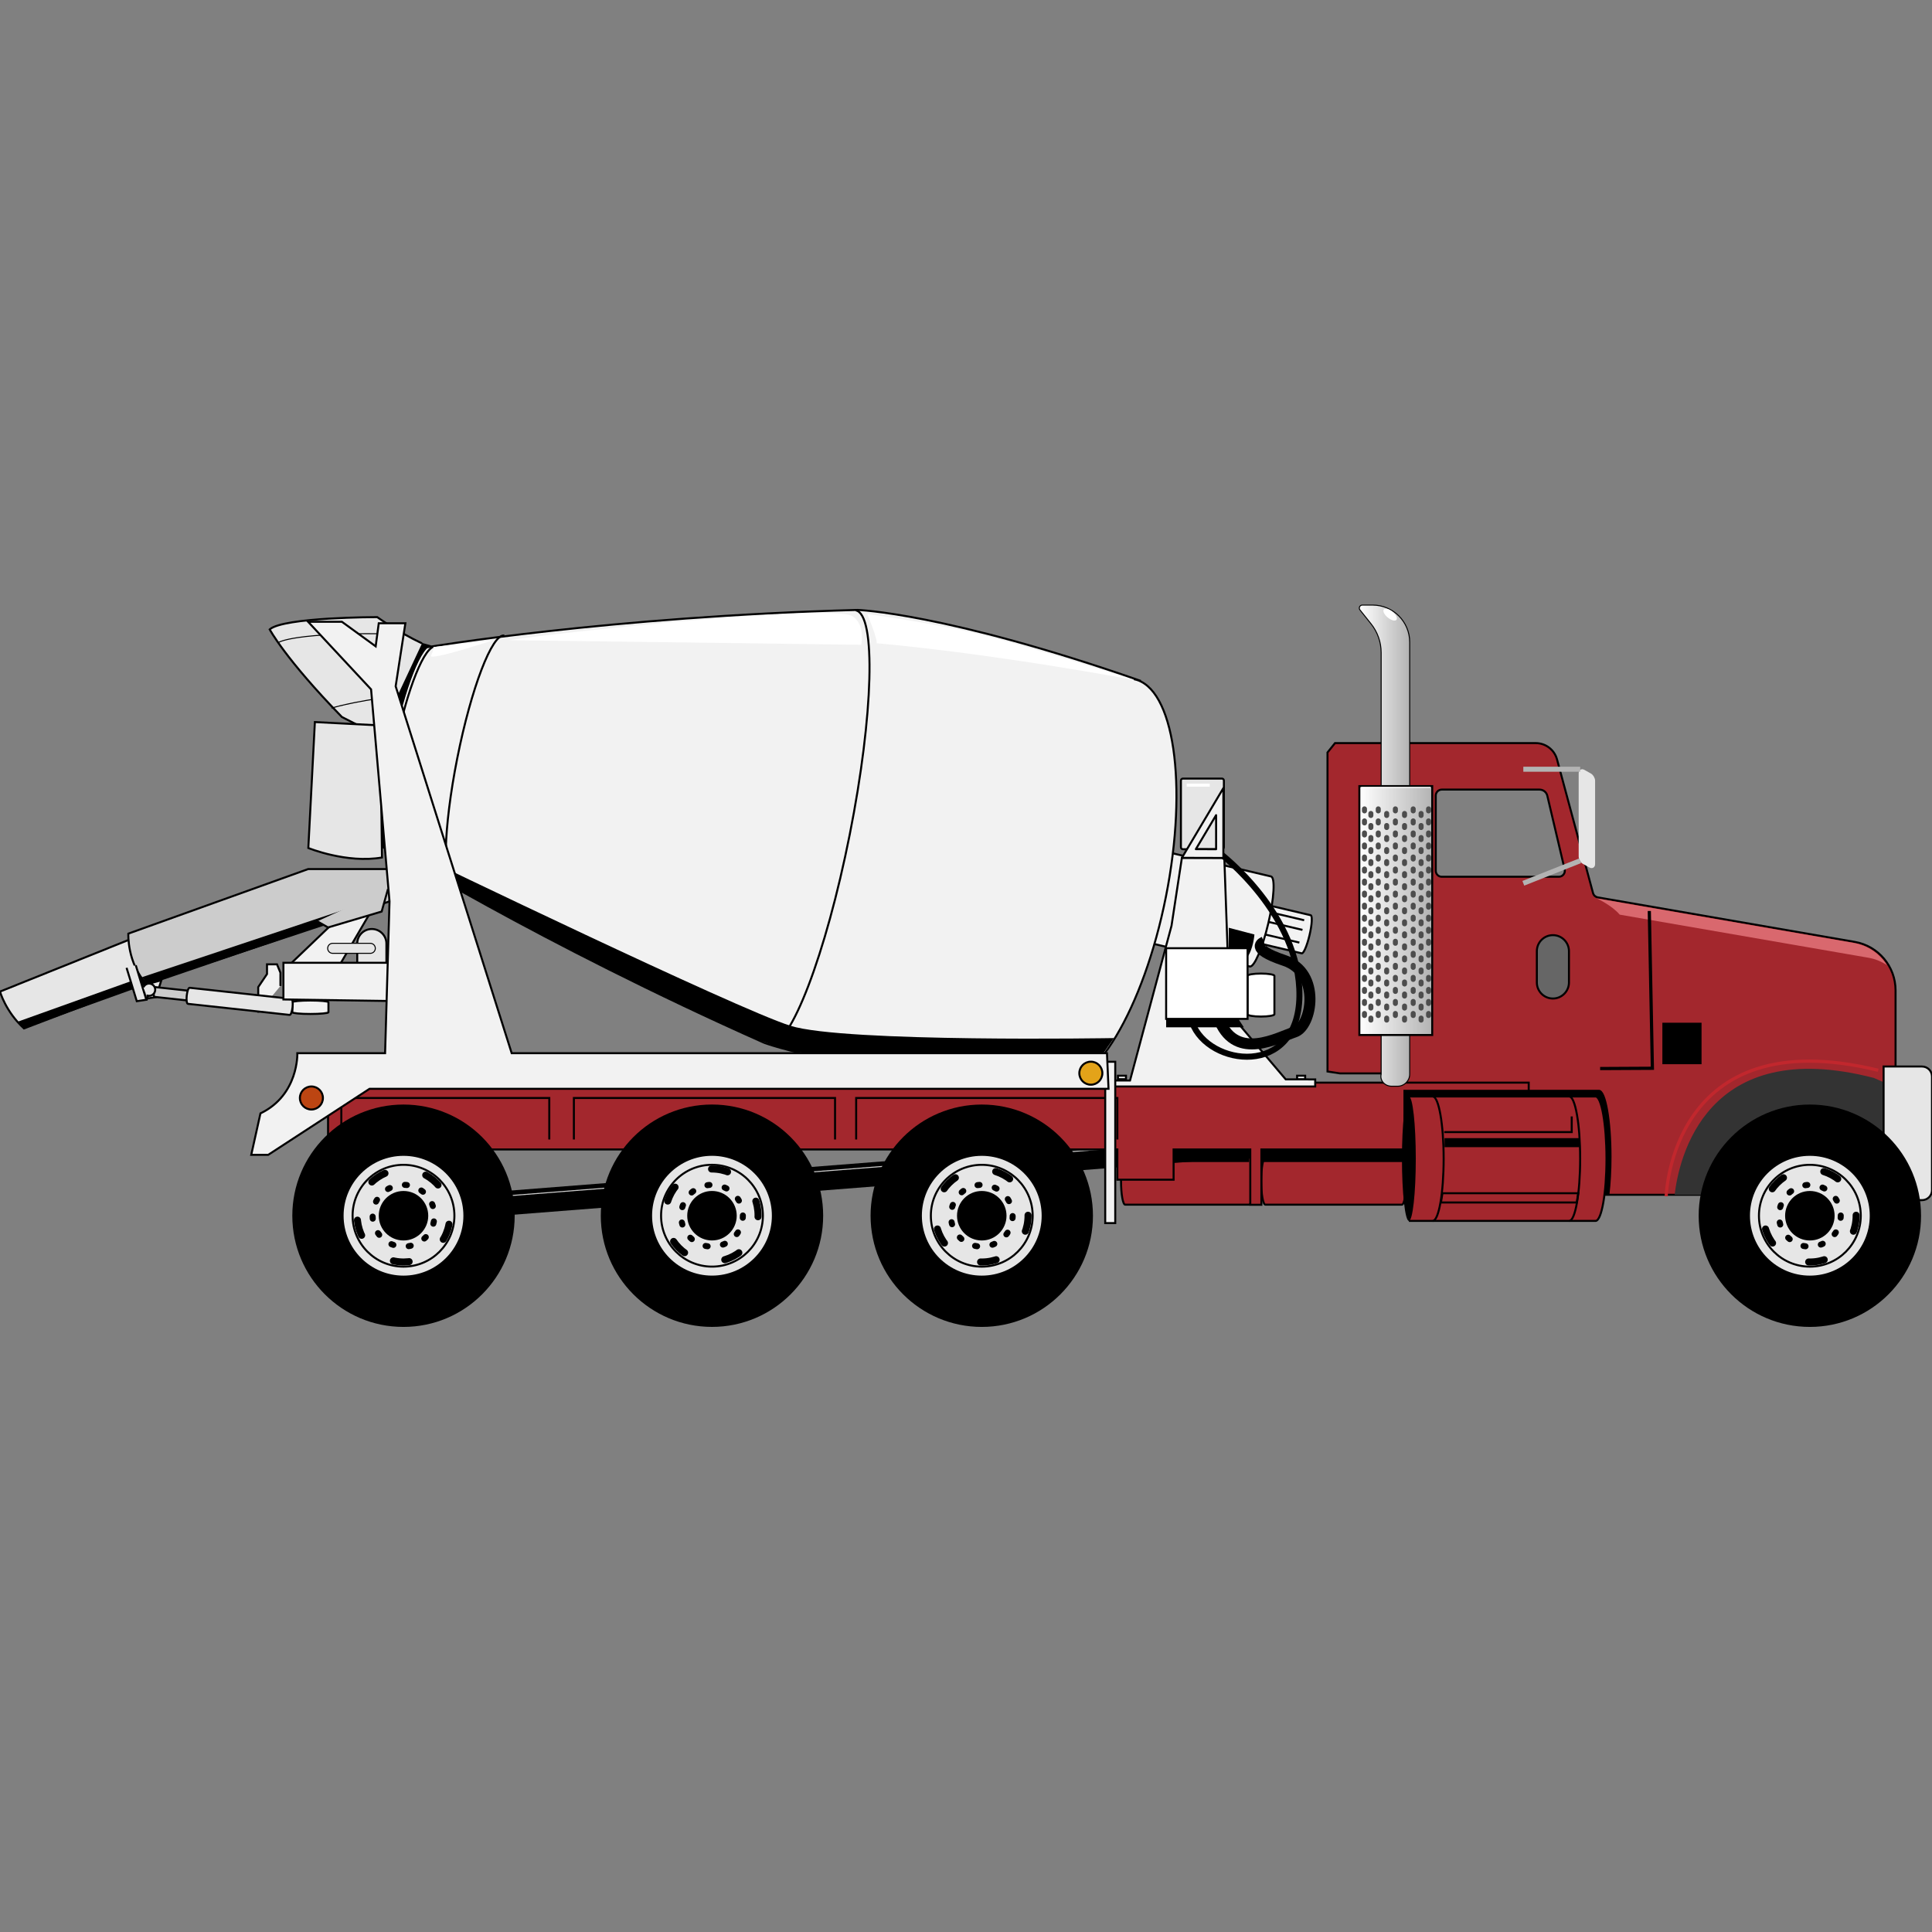 <svg version="1.1" id="Layer_1" xmlns="http://www.w3.org/2000/svg" xmlns:xlink="http://www.w3.org/1999/xlink" x="0px" y="0px" viewBox="0 0 100 100" xml:space="preserve"><rect x="0" y="0" width="100" height="100" fill="#808080" stroke="none"/><desc>Copyright Opto 22</desc> 
<g id="Layer_1">
</g>
<g id="upper">
	<g>
		<path fill="#A3272D" stroke="#000000" stroke-width="0.104" stroke-miterlimit="10" d="M58.239,59.908
			c-0.119,0-0.215,0.547-0.215,1.223c0,0.675,0.096,1.223,0.215,1.223h6.416c0.119,0,0.215-0.547,0.215-1.223
			c0-0.675-0.096-1.223-0.215-1.223H58.239z"></path>
		<polyline fill="#F2F2F2" stroke="#000000" stroke-width="0.104" stroke-miterlimit="10" points="14.901,50.021 18.003,47.051 
			19.275,47.051 17.538,50.021 		"></polyline>
		<polyline fill="#F2F2F2" stroke="#000000" stroke-width="0.104" stroke-miterlimit="10" points="14.515,51.035 14.515,50.349 
			14.337,49.912 13.82,49.912 13.82,50.416 13.366,51.091 13.366,52.417 		"></polyline>
		<path fill="#E6E6E6" stroke="#000000" stroke-width="0.104" stroke-miterlimit="10" d="M20,50.086V48.84
			c0-0.417-0.338-0.755-0.755-0.755s-0.755,0.338-0.755,0.755v1.245H20z"></path>
		<path fill="#F2F2F2" stroke="#000000" stroke-width="0.104" stroke-miterlimit="10" d="M15.131,51.875
			c0-0.049,0.418-0.089,0.934-0.089S17,51.826,17,51.875v0.519c0,0.049-0.418,0.089-0.934,0.089s-0.934-0.04-0.934-0.089V51.875z"></path>
		<path fill="#E6E6E6" stroke="#000000" stroke-width="0.104" stroke-miterlimit="10" d="M63.244,43.956h-2.016
			c-0.057,0-0.104-0.046-0.104-0.104v-3.449c0-0.057,0.046-0.104,0.104-0.104h2.016c0.057,0,0.104,0.046,0.104,0.104v3.449
			C63.348,43.91,63.301,43.956,63.244,43.956z"></path>
		<path fill="#A3272D" stroke="#000000" stroke-width="0.104" stroke-miterlimit="10" d="M72.563,62.353
			c0.119,0,0.215-0.547,0.215-1.223c0-0.675-0.096-1.223-0.215-1.223h-7.068c-0.119,0-0.215,0.547-0.215,1.223
			c0,0.675,0.096,1.223,0.215,1.223H72.563z"></path>
		<path fill="#E6E6E6" stroke="#000000" stroke-width="0.104" stroke-miterlimit="10" d="M6.63,48.661L0,51.324
			c0,0,0.287,1.032,1.241,1.907l6.384-2.434"></path>
		<path fill="#A3272D" stroke="#000000" stroke-width="0.104" stroke-miterlimit="10" d="M96.003,48.753l-13.301-2.304
			c-0.119-0.021-0.216-0.109-0.248-0.226l-1.864-6.921c-0.136-0.495-0.587-0.839-1.101-0.839H69.1l-0.389,0.485v16.512l0.649,0.099
			h3.387l0.13,6.282h25.237V51.259C98.112,50.022,97.222,48.964,96.003,48.753z M80.685,45.381h-6.059
			c-0.172,0-0.311-0.139-0.311-0.311v-3.89c0-0.172,0.139-0.311,0.311-0.311h5.059c0.193,0,0.36,0.132,0.404,0.32l0.898,3.81
			C81.034,45.194,80.886,45.381,80.685,45.381z"></path>
		<g>
			<polygon points="72.017,58.049 22.672,61.917 22.672,63.18 72.017,59.312 			"></polygon>
			
				<line fill="none" stroke="#CCCCCC" stroke-width="0.052" stroke-miterlimit="10" x1="72.017" y1="58.309" x2="22.672" y2="62.177"></line>
		</g>
		<polygon fill="#A3272D" stroke="#000000" stroke-width="0.104" stroke-miterlimit="10" points="79.126,56.037 16.98,56.037 
			16.98,59.496 57.834,59.496 57.834,61.061 60.745,61.061 60.745,59.496 64.714,59.496 64.714,62.359 65.289,62.359 65.289,59.496 
			79.126,59.496 		"></polygon>
		<path fill="#F2F2F2" stroke="#000000" stroke-width="0.104" stroke-miterlimit="10" d="M64.418,48.648l2.959,0.696
			c0.096,0.023,0.277-0.401,0.405-0.945c0.128-0.545,0.154-1.004,0.058-1.027l-2.959-0.696"></path>
		
			<line fill="#F2F2F2" stroke="#000000" stroke-width="0.104" stroke-miterlimit="10" x1="67.503" y1="47.631" x2="64.545" y2="46.935"></line>
		
			<line fill="#F2F2F2" stroke="#000000" stroke-width="0.104" stroke-miterlimit="10" x1="67.416" y1="48.131" x2="64.457" y2="47.435"></line>
		
			<line fill="#F2F2F2" stroke="#000000" stroke-width="0.104" stroke-miterlimit="10" x1="67.255" y1="48.787" x2="64.296" y2="48.091"></line>
		<path fill="#F2F2F2" stroke="#000000" stroke-width="0.104" stroke-miterlimit="10" d="M57.696,48.381l6.993,1.644
			c0.226,0.053,0.655-0.947,0.958-2.234c0.303-1.287,0.365-2.374,0.138-2.427l-6.993-1.644"></path>
		<polygon fill="#F2F2F2" stroke="#000000" stroke-width="0.104" stroke-miterlimit="10" points="68.075,56.237 68.075,55.87 
			66.548,55.867 63.656,52.459 63.37,44.401 61.174,44.401 60.637,47.92 58.49,55.926 57.695,55.926 57.695,56.237 		"></polygon>
		<path fill="#F2F2F2" stroke="#000000" stroke-width="0.104" stroke-miterlimit="10" d="M19.741,43.712
			c0,0,8.079,5.046,19.814,10.262c0,0,4.237,1.604,14.959,2.202c2.068,0.411,4.68-3.961,5.834-9.767
			c1.155-5.805,0.415-10.845-1.653-11.256l0.351,0.09c-10.139-3.539-14.667-3.673-14.667-3.673
			c-12.838,0.343-22.231,1.924-22.231,1.924l-0.503-0.12c0,0-1.066,1.83-1.647,4.752s-0.607,5.467-0.607,5.467L19.741,43.712z"></path>
		<path d="M57.653,53.731c0,0-13.953,0.239-16.737-0.636s-19.219-8.809-19.219-8.809l0.373,0.886c0,0,15.984,8.798,19.165,9.275
			c2.406,0.361,15.651,0.398,15.651,0.398L57.653,53.731z"></path>
		<g>
			<path fill="none" stroke="#000000" stroke-width="0.104" stroke-miterlimit="10" d="M23.489,46.036
				c-0.623-0.124-0.543-3.165,0.179-6.793c0.722-3.628,1.811-6.468,2.434-6.345"></path>
			<path fill="none" stroke="#000000" stroke-width="0.104" stroke-miterlimit="10" d="M20.438,44.124
				c-0.56-0.111-0.539-2.588,0.047-5.533c0.586-2.944,1.514-5.241,2.074-5.13"></path>
			<path fill="none" stroke="#000000" stroke-width="0.104" stroke-miterlimit="10" d="M44.296,31.591
				c1.059,0.211,0.918,5.408-0.315,11.609c-1.233,6.201-3.092,11.057-4.151,10.846"></path>
			<path d="M19.717,43.885c-0.534-0.106-0.494-2.568,0.089-5.499s1.488-5.221,2.022-5.115l0.564,0.155
				c-0.534-0.106-1.439,2.184-2.022,5.115s-0.623,5.393-0.089,5.499L19.717,43.885z"></path>
		</g>
		<linearGradient id="SVGID_1_" gradientUnits="userSpaceOnUse" x1="70.357" y1="43.771" x2="72.965" y2="43.771">
			<stop offset="0" style="stop-color:#FFFFFF"></stop>
			<stop offset="1" style="stop-color:#B3B3B3"></stop>
		</linearGradient>
		<path fill="url(#SVGID_1_)" stroke="#000000" stroke-width="0.052" stroke-miterlimit="10" d="M72.342,56.223h-0.309
			c-0.344,0-0.623-0.279-0.545-0.623V33.781c0-0.541-0.184-1.066-0.521-1.489l-0.575-0.721c-0.081-0.102-0.009-0.253,0.122-0.253
			h0.531c1.061,0,1.921,0.86,1.921,1.921V55.6C72.965,55.944,72.686,56.223,72.342,56.223z"></path>
		<path fill="#E6E6E6" stroke="#000000" stroke-width="0.104" stroke-miterlimit="10" d="M21.843,33.301
			c-1.259-0.594-2.318-1.359-2.318-1.359s-4.851,0-5.566,0.636c0,0,0.795,1.511,3.737,4.533l1.909,0.974"></path>
		<path fill="#CCCCCC" stroke="#000000" stroke-width="0.104" stroke-miterlimit="10" d="M20.161,46.654L7.597,50.948
			c-1.034-1.113-0.954-2.624-0.954-2.624l9.304-3.34h4.294L20.161,46.654z"></path>
		<path fill="#333333" d="M98.091,56.276l-1.096-0.481c-8.728-2.258-10.102,4.202-10.316,6.048h11.433L98.091,56.276z"></path>
		<path fill="none" stroke="#C1272D" stroke-width="0.166" stroke-miterlimit="10" d="M86.243,61.922c0,0,0.225-9.149,10.974-6.525
			"></path>
		<path fill="#FFFFFF" stroke="#000000" stroke-width="0.104" stroke-miterlimit="10" d="M64.571,50.51
			c0-0.066,0.312-0.119,0.696-0.119s0.696,0.053,0.696,0.119v1.988c0,0.066-0.312,0.119-0.696,0.119s-0.696-0.053-0.696-0.119V50.51
			z"></path>
		<path fill="#E6E6E6" stroke="#000000" stroke-width="0.104" stroke-miterlimit="10" d="M99.481,62.12h-1.986v-6.918h1.986
			c0.287,0,0.519,0.232,0.519,0.519v5.88C100,61.888,99.768,62.12,99.481,62.12z"></path>
		<polygon points="64.382,53.174 60.359,53.174 60.359,52.737 64.096,52.737 		"></polygon>
		<path fill="none" stroke="#000000" stroke-width="0.052" stroke-miterlimit="10" d="M17.159,36.654c0,0,0.835-0.293,3.4-0.651"></path>
		<path fill="none" stroke="#000000" stroke-width="0.052" stroke-miterlimit="10" d="M14.416,33.254c0,0,0.775-0.558,6.262-0.438"></path>
		<path fill="#E6E6E6" stroke="#000000" stroke-width="0.104" stroke-miterlimit="10" d="M19.688,37.548l-3.39-0.174l-0.339,6.519
			c0,0,1.983,0.81,3.812,0.491L19.688,37.548z"></path>
		<g>
			<path fill="#E6E6E6" d="M82.484,44.726c0,0.114-0.082,0.162-0.181,0.106l-0.332-0.186c-0.1-0.056-0.181-0.195-0.181-0.309v-4.314
				c0-0.114,0.082-0.162,0.181-0.106l0.332,0.186c0.1,0.056,0.181,0.195,0.181,0.309V44.726z"></path>
			<path fill="none" stroke="#E6E6E6" stroke-width="0.156" stroke-miterlimit="10" d="M82.484,44.726
				c0,0.114-0.082,0.162-0.181,0.106l-0.332-0.186c-0.1-0.056-0.181-0.195-0.181-0.309v-4.314c0-0.114,0.082-0.162,0.181-0.106
				l0.332,0.186c0.1,0.056,0.181,0.195,0.181,0.309V44.726z"></path>
		</g>
		<polyline fill="none" stroke="#000000" stroke-width="0.104" stroke-miterlimit="10" points="29.704,58.979 29.704,56.832 
			43.222,56.832 43.222,58.979 		"></polyline>
		<polyline fill="none" stroke="#000000" stroke-width="0.104" stroke-miterlimit="10" points="44.315,58.979 44.315,56.832 
			57.834,56.832 57.834,58.979 		"></polyline>
		<polyline fill="none" stroke="#000000" stroke-width="0.104" stroke-miterlimit="10" points="17.667,58.979 17.667,56.832 
			28.431,56.832 28.431,58.979 		"></polyline>
		<linearGradient id="SVGID_2_" gradientUnits="userSpaceOnUse" x1="70.36" y1="47.131" x2="74.131" y2="47.131">
			<stop offset="0" style="stop-color:#FFFFFF"></stop>
			<stop offset="1" style="stop-color:#B3B3B3"></stop>
		</linearGradient>
		
			<rect x="70.36" y="40.689" fill="url(#SVGID_2_)" stroke="#000000" stroke-width="0.104" stroke-miterlimit="10" width="3.771" height="12.882"></rect>
		
			<line fill="none" stroke="#FFFFFF" stroke-width="0.052" stroke-miterlimit="10" x1="70.451" y1="40.754" x2="74.041" y2="40.754"></line>
		<path fill="#FFFFFF" d="M26.364,33.135c2.465-0.398,16.734-1.901,17.754-1.243c0.695,0.448,0.456,1.482,0.456,1.482L26.364,33.135
			z"></path>
		<path fill="#FFFFFF" d="M44.892,31.783c0,0,0.557,1.352,0.477,1.511c6.203,0.557,13.326,1.898,13.326,1.898
			s-5.136-1.64-7.681-2.286C48.47,32.26,44.892,31.783,44.892,31.783z"></path>
		<polygon points="7.369,50.573 0.928,52.879 1.241,53.231 7.597,50.948 		"></polygon>
		<polygon points="7.369,50.573 19.843,46.407 19.843,46.892 7.597,50.948 		"></polygon>
		
			<line fill="none" stroke="#4D4D4D" stroke-width="0.26" stroke-linecap="round" stroke-miterlimit="10" stroke-dasharray="0.104,0.519" x1="70.625" y1="41.867" x2="70.625" y2="52.637"></line>
		
			<line fill="none" stroke="#4D4D4D" stroke-width="0.26" stroke-linecap="round" stroke-miterlimit="10" stroke-dasharray="0.104,0.519" x1="70.956" y1="42.105" x2="70.956" y2="52.876"></line>
		
			<line fill="none" stroke="#4D4D4D" stroke-width="0.26" stroke-linecap="round" stroke-miterlimit="10" stroke-dasharray="0.104,0.519" x1="71.339" y1="41.867" x2="71.339" y2="52.637"></line>
		
			<line fill="none" stroke="#4D4D4D" stroke-width="0.26" stroke-linecap="round" stroke-miterlimit="10" stroke-dasharray="0.104,0.519" x1="71.774" y1="42.105" x2="71.774" y2="52.876"></line>
		
			<line fill="none" stroke="#4D4D4D" stroke-width="0.26" stroke-linecap="round" stroke-miterlimit="10" stroke-dasharray="0.104,0.519" x1="72.225" y1="41.867" x2="72.225" y2="52.637"></line>
		
			<line fill="none" stroke="#4D4D4D" stroke-width="0.26" stroke-linecap="round" stroke-miterlimit="10" stroke-dasharray="0.104,0.519" x1="72.699" y1="42.105" x2="72.699" y2="52.876"></line>
		
			<line fill="none" stroke="#4D4D4D" stroke-width="0.26" stroke-linecap="round" stroke-miterlimit="10" stroke-dasharray="0.104,0.519" x1="73.147" y1="41.867" x2="73.147" y2="52.637"></line>
		
			<line fill="none" stroke="#4D4D4D" stroke-width="0.26" stroke-linecap="round" stroke-miterlimit="10" stroke-dasharray="0.104,0.519" x1="73.942" y1="41.867" x2="73.942" y2="52.637"></line>
		
			<line fill="none" stroke="#4D4D4D" stroke-width="0.26" stroke-linecap="round" stroke-miterlimit="10" stroke-dasharray="0.104,0.519" x1="73.556" y1="42.105" x2="73.556" y2="52.876"></line>
		
			<ellipse transform="matrix(0.633 -0.774 0.774 0.633 1.739 67.367)" fill="#FFFFFF" cx="71.982" cy="31.847" rx="0.195" ry="0.423"></ellipse>
		<path fill="none" stroke="#000000" stroke-width="0.311" stroke-miterlimit="10" d="M61.711,52.936
			c0.835,2.266,5.487,2.863,5.547-1.372c0.06-4.234-4.115-7.395-4.115-7.395"></path>
		<path fill="#F2F2F2" stroke="#000000" stroke-width="0.104" stroke-linejoin="round" stroke-miterlimit="10" d="M61.174,44.401
			l2.147,0.006v-3.615L61.174,44.401z M62.945,43.956l-1.048-0.003l1.048-1.761V43.956z"></path>
		<path fill="none" stroke="#000000" stroke-width="0.571" stroke-miterlimit="10" d="M63.142,52.876
			c0.895,2.028,2.982,0.835,3.877,0.537c0.895-0.298,1.372-3.062-0.537-3.698c-1.909-0.636-1.068-0.954-1.068-0.954"></path>
		<path d="M63.601,48.021l1.328,0.348c0,0-0.055,0.778-0.4,1.226h-0.928V48.021z"></path>
		
			<rect x="60.359" y="49.079" fill="#FFFFFF" stroke="#000000" stroke-width="0.104" stroke-miterlimit="10" width="4.215" height="3.658"></rect>
		<polyline fill="#E6E6E6" stroke="#000000" stroke-width="0.104" stroke-miterlimit="10" points="6.551,50.094 7.08,51.822 
			7.597,51.743 7.875,50.868 8.352,50.736 8.074,51.611 7.557,51.69 7.028,49.962 		"></polyline>
		<path fill="#CCCCCC" stroke="#000000" stroke-width="0.104" stroke-miterlimit="10" d="M11.251,51.442
			c0.035,0.004,0.051,0.12,0.036,0.259c-0.015,0.139-0.056,0.249-0.091,0.245l-3.198-0.348c-0.035-0.004-0.051-0.12-0.036-0.259
			c0.015-0.139,0.056-0.249,0.091-0.245L11.251,51.442z"></path>
		<path fill="#E6E6E6" stroke="#000000" stroke-width="0.104" stroke-miterlimit="10" d="M15.083,51.701
			c0.058,0.006,0.085,0.197,0.06,0.427c-0.025,0.229-0.092,0.41-0.15,0.404l-5.268-0.574c-0.058-0.006-0.085-0.197-0.06-0.427
			s0.092-0.41,0.15-0.404L15.083,51.701z"></path>
		<path fill="#E6E6E6" stroke="#000000" stroke-width="0.104" stroke-miterlimit="10" d="M7.423,51.102
			c0.069-0.162,0.255-0.237,0.417-0.168c0.162,0.069,0.237,0.255,0.168,0.417c-0.069,0.162-0.255,0.237-0.417,0.168"></path>
		<polyline fill="#F2F2F2" stroke="#000000" stroke-width="0.104" stroke-miterlimit="10" points="20.14,51.811 14.67,51.732 
			14.67,49.834 20.22,49.834 		"></polyline>
		
			<rect x="57.206" y="54.957" fill="#F2F2F2" stroke="#000000" stroke-width="0.104" stroke-miterlimit="10" width="0.519" height="8.35"></rect>
		<g>
			
				<line fill="none" stroke="#000000" stroke-width="0.571" stroke-linecap="round" stroke-miterlimit="10" x1="19.167" y1="49.085" x2="17.219" y2="49.085"></line>
			
				<line fill="none" stroke="#E6E6E6" stroke-width="0.467" stroke-linecap="round" stroke-miterlimit="10" x1="19.167" y1="49.085" x2="17.219" y2="49.085"></line>
		</g>
		<polyline fill="#CCCCCC" stroke="#000000" stroke-width="0.104" stroke-miterlimit="10" points="16.424,47.687 16.98,48.005 
			19.755,47.181 20.082,46.017 		"></polyline>
		<path stroke="#000000" stroke-width="0.104" stroke-miterlimit="10" d="M72.694,56.459h10.064c0.332,0,0.602,1.531,0.602,3.419
			c0,0.724-0.04,1.395-0.107,1.947h-10.56L72.694,56.459z"></path>
		<path fill="#A3272D" stroke="#000000" stroke-width="0.104" stroke-miterlimit="10" d="M72.923,63.194h9.662
			c0.313,0,0.567-1.442,0.567-3.221s-0.254-3.221-0.567-3.221h-9.662"></path>
		<rect x="74.769" y="58.91" width="6.979" height="0.467"></rect>
		<path fill="none" stroke="#000000" stroke-width="0.104" stroke-miterlimit="10" d="M74.156,56.753
			c0.313,0,0.567,1.442,0.567,3.221s-0.254,3.221-0.567,3.221"></path>
		<path fill="none" stroke="#000000" stroke-width="0.104" stroke-miterlimit="10" d="M81.222,63.194
			c0.313,0,0.567-1.442,0.567-3.221s-0.254-3.221-0.567-3.221"></path>
		<polyline fill="none" stroke="#000000" stroke-width="0.104" stroke-miterlimit="10" points="81.352,57.786 81.352,58.597 
			74.752,58.597 		"></polyline>
		<ellipse cx="72.923" cy="59.973" rx="0.358" ry="3.221"></ellipse>
		
			<line fill="none" stroke="#B3B3B3" stroke-width="0.26" stroke-miterlimit="10" x1="78.847" y1="39.815" x2="81.79" y2="39.815"></line>
		
			<line fill="none" stroke="#B3B3B3" stroke-width="0.26" stroke-miterlimit="10" x1="78.847" y1="45.719" x2="81.79" y2="44.551"></line>
		<path fill="#D9686E" d="M95.951,48.805l-13.301-2.304c0,0,0.788,0.364,1.185,0.841l12.878,2.231
			c0.352,0.061,0.676,0.195,0.957,0.385C97.296,49.365,96.683,48.932,95.951,48.805z"></path>
		<polyline fill="none" stroke="#000000" stroke-width="0.166" stroke-miterlimit="10" points="85.368,47.152 85.527,55.294 
			82.823,55.308 		"></polyline>
		<polygon fill="none" stroke="#000000" stroke-width="0.104" stroke-miterlimit="10" points="81.69,61.762 74.661,61.762 
			74.583,62.24 81.612,62.24 		"></polygon>
		
			<rect x="67.138" y="55.679" fill="#F2F2F2" stroke="#000000" stroke-width="0.104" stroke-miterlimit="10" width="0.417" height="0.179"></rect>
		
			<rect x="57.864" y="55.679" fill="#F2F2F2" stroke="#000000" stroke-width="0.104" stroke-miterlimit="10" width="0.417" height="0.179"></rect>
		<rect x="86.044" y="52.936" width="2.028" height="2.147"></rect>
		<path fill="#666666" stroke="#000000" stroke-width="0.104" stroke-miterlimit="10" d="M79.547,50.852
			c0,0.459,0.372,0.831,0.831,0.831s0.831-0.372,0.831-0.831v-1.618c0-0.459-0.372-0.831-0.831-0.831s-0.831,0.372-0.831,0.831
			V50.852z"></path>
		<rect x="65.289" y="59.496" width="7.336" height="0.651"></rect>
		<rect x="60.846" y="59.496" width="3.809" height="0.651"></rect>
		<path fill="#FFFFFF" d="M25.489,33.148l-3.058,0.342c0,0,0.036,0.122-0.123,0.44C22.149,34.248,25.489,33.148,25.489,33.148z"></path>
		
			<line fill="none" stroke="#FFFFFF" stroke-width="0.156" stroke-miterlimit="10" x1="61.423" y1="40.639" x2="62.616" y2="40.639"></line>
		<path fill="#F2F2F2" stroke="#000000" stroke-width="0.104" stroke-miterlimit="10" d="M57.297,54.512H26.484l-6.005-18.991
			l0.503-3.26h-1.378l-0.159,1.193l-1.749-1.272h-1.749l3.26,3.499l0.954,10.974l-0.229,7.858H15.39c0,0,0.08,2.161-1.909,3.116
			l-0.477,2.147h0.875l5.248-3.419h38.25L57.297,54.512z"></path>
		<circle fill="#E3A319" stroke="#000000" stroke-width="0.104" stroke-miterlimit="10" cx="56.462" cy="55.548" r="0.596"></circle>
		<circle fill="#BC4512" stroke="#000000" stroke-width="0.104" stroke-miterlimit="10" cx="16.118" cy="56.832" r="0.596"></circle>
		<g>
			<circle cx="36.852" cy="62.925" r="5.755"></circle>
			<circle fill="#E6E6E6" stroke="#000000" stroke-width="0.104" stroke-miterlimit="10" cx="36.852" cy="62.925" r="3.152"></circle>
			<circle fill="none" stroke="#000000" stroke-width="0.104" stroke-miterlimit="10" cx="36.852" cy="62.925" r="2.635"></circle>
			<g>
				
					<ellipse transform="matrix(0.006 -1 1 0.006 -26.305 99.377)" fill="none" stroke="#000000" stroke-width="0.363" stroke-linecap="round" stroke-miterlimit="10" stroke-dasharray="0.819,2.185" cx="36.852" cy="62.925" rx="2.395" ry="2.395"></ellipse>
			</g>
			<circle cx="36.852" cy="62.925" r="1.281"></circle>
			<g>
				
					<circle fill="none" stroke="#000000" stroke-width="0.311" stroke-linecap="round" stroke-miterlimit="10" stroke-dasharray="0.107,0.805" cx="36.852" cy="62.925" r="1.599"></circle>
			</g>
		</g>
		<g>
			<circle cx="50.816" cy="62.926" r="5.755"></circle>
			<circle fill="#E6E6E6" stroke="#000000" stroke-width="0.104" stroke-miterlimit="10" cx="50.816" cy="62.926" r="3.152"></circle>
			<circle fill="none" stroke="#000000" stroke-width="0.104" stroke-miterlimit="10" cx="50.816" cy="62.926" r="2.635"></circle>
			<g>
				
					<circle fill="none" stroke="#000000" stroke-width="0.363" stroke-linecap="round" stroke-miterlimit="10" stroke-dasharray="0.819,2.185" cx="50.816" cy="62.926" r="2.395"></circle>
			</g>
			<circle cx="50.816" cy="62.926" r="1.281"></circle>
			<g>
				
					<path fill="none" stroke="#000000" stroke-width="0.311" stroke-linecap="round" stroke-miterlimit="10" stroke-dasharray="0.107,0.805" d="
					M52.172,62.077c0.469,0.749,0.242,1.735-0.507,2.204c-0.749,0.469-1.735,0.242-2.204-0.507
					c-0.469-0.749-0.242-1.735,0.507-2.204C50.716,61.101,51.703,61.328,52.172,62.077z"></path>
			</g>
		</g>
		<g>
			<circle cx="93.678" cy="62.926" r="5.755"></circle>
			<circle fill="#E6E6E6" stroke="#000000" stroke-width="0.104" stroke-miterlimit="10" cx="93.678" cy="62.926" r="3.152"></circle>
			<circle fill="none" stroke="#000000" stroke-width="0.104" stroke-miterlimit="10" cx="93.678" cy="62.926" r="2.635"></circle>
			<g>
				
					<circle fill="none" stroke="#000000" stroke-width="0.363" stroke-linecap="round" stroke-miterlimit="10" stroke-dasharray="0.819,2.185" cx="93.678" cy="62.926" r="2.395"></circle>
			</g>
			<circle cx="93.678" cy="62.926" r="1.281"></circle>
			<g>
				
					<circle fill="none" stroke="#000000" stroke-width="0.311" stroke-linecap="round" stroke-miterlimit="10" stroke-dasharray="0.107,0.805" cx="93.678" cy="62.926" r="1.599"></circle>
			</g>
		</g>
		<g>
			<circle cx="20.885" cy="62.926" r="5.755"></circle>
			<circle fill="#E6E6E6" stroke="#000000" stroke-width="0.104" stroke-miterlimit="10" cx="20.885" cy="62.926" r="3.152"></circle>
			<circle fill="none" stroke="#000000" stroke-width="0.104" stroke-miterlimit="10" cx="20.885" cy="62.926" r="2.635"></circle>
			<g>
				
					<path fill="none" stroke="#000000" stroke-width="0.363" stroke-linecap="round" stroke-miterlimit="10" stroke-dasharray="0.819,2.185" d="
					M23.235,63.387c-0.255,1.298-1.513,2.143-2.811,1.888s-2.143-1.513-1.888-2.811c0.255-1.298,1.513-2.143,2.811-1.888
					S23.49,62.09,23.235,63.387z"></path>
			</g>
			<circle cx="20.885" cy="62.926" r="1.281"></circle>
			<g>
				
					<path fill="none" stroke="#000000" stroke-width="0.311" stroke-linecap="round" stroke-miterlimit="10" stroke-dasharray="0.107,0.805" d="
					M22.455,63.234c-0.17,0.867-1.011,1.431-1.878,1.261c-0.867-0.17-1.431-1.011-1.261-1.878c0.17-0.867,1.011-1.431,1.878-1.261
					C22.06,61.527,22.625,62.368,22.455,63.234z"></path>
			</g>
		</g>
	</g>
</g>
</svg>